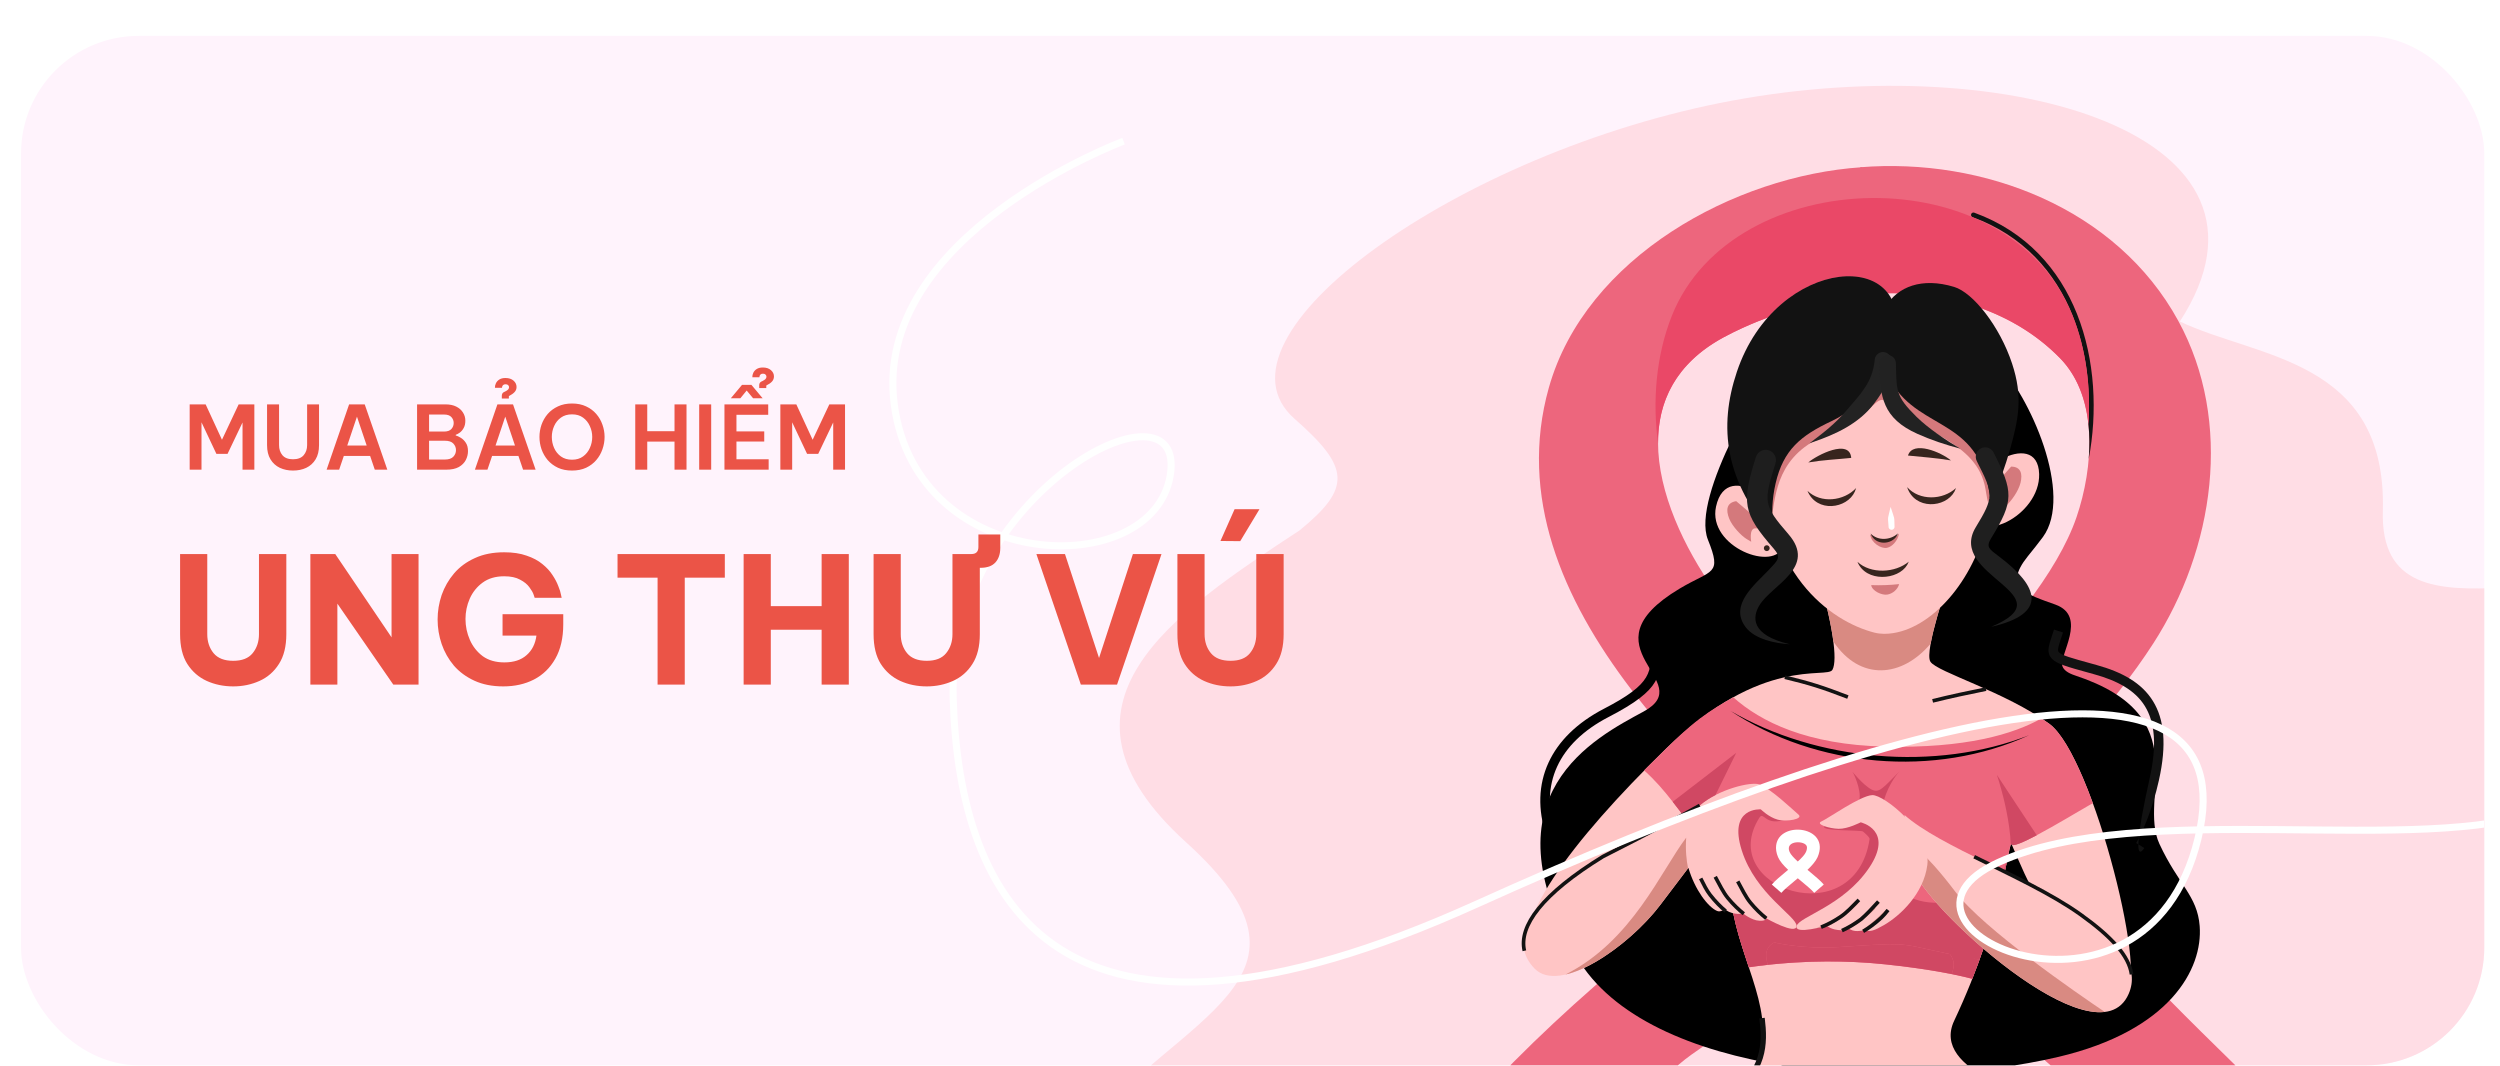 <svg width="340" height="145" viewBox="0 0 340 145" fill="none"
    xmlns="http://www.w3.org/2000/svg">
    <g filter="url(#filter0_dd_13978_68978)">
        <g clip-path="url(#clip0_13978_68978)">
            <rect x="2.86" y="0.881" width="335" height="140" rx="16" fill="#FFF3FC"/>
            <path d="M25.796 59.876V50.996H27.968L30.188 55.808L32.456 50.996H34.592V59.876H32.984V53.456L30.944 57.728H29.432L27.404 53.432V59.876H25.796ZM39.848 59.996C39.192 59.996 38.596 59.872 38.06 59.624C37.524 59.368 37.1 58.984 36.788 58.472C36.476 57.96 36.32 57.316 36.32 56.54V50.996H37.952V56.54C37.952 57.084 38.104 57.54 38.408 57.908C38.72 58.276 39.2 58.46 39.848 58.46C40.504 58.46 40.988 58.276 41.3 57.908C41.612 57.54 41.768 57.084 41.768 56.54V50.996H43.388V56.54C43.388 57.316 43.232 57.96 42.92 58.472C42.608 58.984 42.184 59.368 41.648 59.624C41.12 59.872 40.52 59.996 39.848 59.996ZM44.419 59.876L47.479 50.996H49.603L52.675 59.876H50.971L50.335 58.004H46.759L46.123 59.876H44.419ZM47.227 56.588H49.867L48.547 52.664L47.227 56.588ZM56.722 59.876V50.996H60.598C61.166 50.996 61.65 51.096 62.05 51.296C62.45 51.496 62.754 51.764 62.962 52.1C63.178 52.436 63.286 52.804 63.286 53.204C63.286 53.612 63.21 53.948 63.058 54.212C62.914 54.476 62.738 54.684 62.53 54.836C62.33 54.98 62.146 55.08 61.978 55.136V55.22C62.186 55.276 62.418 55.384 62.674 55.544C62.938 55.704 63.166 55.932 63.358 56.228C63.55 56.516 63.646 56.892 63.646 57.356C63.646 57.772 63.546 58.176 63.346 58.568C63.146 58.952 62.83 59.268 62.398 59.516C61.966 59.756 61.394 59.876 60.682 59.876H56.722ZM60.382 52.376H58.354V54.692H60.382C60.846 54.692 61.182 54.576 61.39 54.344C61.598 54.112 61.702 53.84 61.702 53.528C61.702 53.224 61.598 52.956 61.39 52.724C61.182 52.492 60.846 52.376 60.382 52.376ZM60.502 55.94H58.354V58.496H60.502C61.03 58.496 61.414 58.368 61.654 58.112C61.894 57.856 62.014 57.556 62.014 57.212C62.014 56.876 61.894 56.58 61.654 56.324C61.414 56.068 61.03 55.94 60.502 55.94ZM68.247 50.204V49.82C68.247 49.724 68.267 49.632 68.307 49.544C68.347 49.456 68.419 49.384 68.523 49.328L68.703 49.244C68.879 49.156 69.011 49.068 69.099 48.98C69.187 48.892 69.231 48.784 69.231 48.656C69.231 48.552 69.191 48.46 69.111 48.38C69.031 48.3 68.915 48.26 68.763 48.26C68.611 48.26 68.499 48.296 68.427 48.368C68.355 48.432 68.311 48.504 68.295 48.584C68.279 48.664 68.271 48.716 68.271 48.74H67.311C67.303 48.532 67.347 48.328 67.443 48.128C67.539 47.92 67.695 47.748 67.911 47.612C68.127 47.476 68.403 47.408 68.739 47.408C69.203 47.408 69.571 47.528 69.843 47.768C70.115 48.008 70.251 48.296 70.251 48.632C70.251 48.896 70.163 49.124 69.987 49.316C69.811 49.508 69.567 49.684 69.255 49.844L69.207 49.868V50.204H68.247ZM64.587 59.876L67.647 50.996H69.771L72.843 59.876H71.139L70.503 58.004H66.927L66.291 59.876H64.587ZM67.395 56.588H70.035L68.715 52.664L67.395 56.588ZM77.795 59.996C77.067 59.996 76.427 59.868 75.875 59.612C75.323 59.348 74.859 59 74.483 58.568C74.115 58.128 73.835 57.636 73.643 57.092C73.459 56.548 73.367 55.992 73.367 55.424C73.367 54.856 73.459 54.304 73.643 53.768C73.835 53.224 74.115 52.736 74.483 52.304C74.859 51.872 75.323 51.528 75.875 51.272C76.427 51.008 77.067 50.876 77.795 50.876C78.523 50.876 79.163 51.008 79.715 51.272C80.267 51.528 80.727 51.872 81.095 52.304C81.471 52.736 81.751 53.224 81.935 53.768C82.127 54.304 82.223 54.856 82.223 55.424C82.223 55.992 82.127 56.548 81.935 57.092C81.751 57.636 81.471 58.128 81.095 58.568C80.727 59 80.267 59.348 79.715 59.612C79.163 59.868 78.523 59.996 77.795 59.996ZM77.795 58.52C78.395 58.52 78.895 58.372 79.295 58.076C79.703 57.78 80.011 57.396 80.219 56.924C80.435 56.452 80.543 55.952 80.543 55.424C80.543 54.904 80.435 54.412 80.219 53.948C80.011 53.476 79.703 53.092 79.295 52.796C78.895 52.5 78.395 52.352 77.795 52.352C77.195 52.352 76.691 52.5 76.283 52.796C75.875 53.092 75.567 53.476 75.359 53.948C75.151 54.412 75.047 54.904 75.047 55.424C75.047 55.952 75.151 56.452 75.359 56.924C75.567 57.396 75.875 57.78 76.283 58.076C76.691 58.372 77.195 58.52 77.795 58.52ZM86.394 59.876V50.996H88.026V54.644H91.734V50.996H93.366V59.876H91.734V56.06H88.026V59.876H86.394ZM95.089 59.876V50.996H96.721V59.876H95.089ZM103.253 48.776V48.392C103.253 48.296 103.273 48.204 103.313 48.116C103.353 48.028 103.425 47.956 103.529 47.9L103.709 47.816C103.885 47.728 104.017 47.64 104.105 47.552C104.193 47.456 104.237 47.348 104.237 47.228C104.237 47.124 104.197 47.032 104.117 46.952C104.037 46.864 103.921 46.82 103.769 46.82C103.617 46.82 103.505 46.856 103.433 46.928C103.361 47 103.317 47.076 103.301 47.156C103.285 47.236 103.277 47.288 103.277 47.312H102.317C102.309 47.104 102.353 46.9 102.449 46.7C102.545 46.492 102.701 46.32 102.917 46.184C103.133 46.048 103.409 45.98 103.745 45.98C104.209 45.98 104.577 46.1 104.849 46.34C105.121 46.58 105.257 46.864 105.257 47.192C105.257 47.464 105.169 47.696 104.993 47.888C104.817 48.08 104.573 48.252 104.261 48.404L104.213 48.44V48.776H103.253ZM99.388 50.168L100.913 48.344H102.197L103.721 50.168H102.425L101.549 49.112L100.685 50.168H99.388ZM98.525 59.876V50.996H104.477V52.412H100.157V54.668H103.937V56.048H100.157V58.46H104.537V59.876H98.525ZM106.128 59.876V50.996H108.3L110.52 55.808L112.788 50.996H114.924V59.876H113.316V53.456L111.276 57.728H109.764L107.736 53.432V59.876H106.128Z" fill="#EB5447"/>
            <path fill-rule="evenodd" clip-rule="evenodd" d="M161.314 110.558C181.996 129.294 160.971 133.553 146.009 151.006C130.329 169.295 142.388 182.151 171.667 178.218C224.648 171.093 192.582 197.684 240.696 190.136C288.81 182.587 312.934 171.007 318.077 158.297C318.973 156.076 325.668 155.21 328.927 154.265C346.196 149.251 351.947 139.211 353.008 130.871C353.647 125.857 352.88 124.09 351.088 117.02C350.609 115.13 352.818 112.288 363.49 103.568C371.039 97.4 371.106 85.501 366.246 80.223C354.61 67.593 323.477 86.255 324.066 65.506C324.649 44.757 306.92 44.739 296.462 39.719C313.008 14.226 273.222 2.688 235.578 9.684C198.382 16.595 163.346 41.818 176.074 52.968C183.653 59.615 183.794 62.37 176.749 68.127C159.645 79.364 140.633 91.822 161.314 110.558Z" fill="#FFDDE5"/>
            <g clip-path="url(#clip1_13978_68978)">
                <path fill-rule="evenodd" clip-rule="evenodd" d="M243.408 130.27C239.028 133.275 234.305 136.384 230.023 139.439C225.344 142.776 220.636 149.043 216.667 153.482C213.794 156.695 210.961 159.854 208.225 163.19C207.789 158.821 207.378 154.451 206.962 150.081C203.032 150.867 199.195 151.485 195.226 152.024C209.248 135.425 223.641 123.933 240.775 111.022C253.416 101.452 277.289 81.339 282.413 66.318C284.679 59.674 285.462 50.164 280.187 44.742C273.589 37.965 263.806 35.281 254.605 35.987C254.057 30.239 253.514 24.495 252.995 18.746C269.713 17.397 287.87 24.287 296.249 39.64C303.771 53.421 301.109 70.697 292.847 83.509C282.037 100.281 259.847 118.941 243.408 130.27Z" fill="#ED667D"/>
                <path fill-rule="evenodd" clip-rule="evenodd" d="M282.174 120.76C288.702 125.371 291.546 128.476 297.11 134.076C302.885 139.884 309.066 145.588 314.489 151.683C309.908 151.273 305.596 150.684 301.055 149.963C301.412 154.436 301.593 158.563 301.554 163.057C295.72 156.482 287.836 149.048 281.337 143.077C272.88 135.307 262.881 128.48 253.94 120.997C234.3 104.522 202.357 78.171 210.642 48.73C215.639 30.98 235.925 19.893 253.162 18.746C254.39 18.662 256.553 33.12 256.578 35.409C249.55 36.012 240.613 38.508 234.378 41.894C218.478 50.539 227.135 69.165 235.538 79.451C247.587 94.196 266.63 109.702 282.174 120.76Z" fill="#ED667D"/>
                <path fill-rule="evenodd" clip-rule="evenodd" d="M284.024 53.673C284.347 48.745 283.73 43.56 281.87 38.914C279.526 33.051 275.2 28.054 268.275 25.533C268.108 25.474 268.02 25.286 268.079 25.118C268.137 24.95 268.323 24.861 268.49 24.92C275.606 27.51 280.054 32.651 282.462 38.671C284.963 44.924 285.262 52.141 284.063 58.433C284.195 56.842 284.195 55.235 284.024 53.673Z" fill="#121212"/>
                <path fill-rule="evenodd" clip-rule="evenodd" d="M227.385 38.914C225.192 44.4 224.727 50.638 225.496 56.318C225.462 50.673 227.85 45.443 234.379 41.894C236.204 40.906 238.255 39.986 240.428 39.176C244.783 34.262 250.705 32.587 254.429 34.119C255.178 34.425 255.834 34.865 256.377 35.429C256.514 35.572 256.641 35.721 256.759 35.879C257.199 35.869 257.64 35.869 258.08 35.879C259.872 34.613 262.436 34.203 265.583 35.157C266.635 35.478 267.863 36.427 269.058 37.782C273.218 39.23 277.059 41.523 280.192 44.736C282.511 47.119 283.661 50.297 284.028 53.668C284.351 48.74 283.735 43.555 281.875 38.909C273.125 17.046 235.685 18.163 227.385 38.914Z" fill="#EA4867"/>
                <path fill-rule="evenodd" clip-rule="evenodd" d="M271.27 44.88C276.188 49.872 282.022 63.337 277.828 69.046C277.211 69.886 276.492 70.766 275.767 71.671C272.322 75.971 275.669 76.831 279.536 78.225C284.014 79.842 279.908 85.22 280.51 86.663C280.705 87.128 281.2 87.528 282.203 87.859C298.965 93.385 290.689 104.324 293.684 110.775C296.259 116.321 298.838 117.814 299.156 121.936C299.606 127.808 295.094 136.152 279.971 139.731C258.917 144.708 223.91 142.568 214.421 126.118C201.667 104.003 216.97 96.336 223.533 92.767C231.173 88.615 214.876 84.152 228.432 76.05C232.842 73.416 234.227 74.251 232.279 69.402C229.91 63.515 240.295 46.575 241.573 46.036C242.84 45.503 271.27 44.88 271.27 44.88Z" fill="black"/>
                <path fill-rule="evenodd" clip-rule="evenodd" d="M240.31 120.933L240.3 120.943C240.202 120.888 240.149 120.859 240.149 120.859" fill="#D98A82"/>
                <path fill-rule="evenodd" clip-rule="evenodd" d="M236.297 115.807C236.855 116.825 237.467 117.72 238.098 118.481C238.827 119.366 239.576 120.078 240.271 120.631C240.364 120.705 240.383 120.839 240.31 120.933" fill="#D98A82"/>
                <path fill-rule="evenodd" clip-rule="evenodd" d="M246.971 73.193C249.286 80.786 249.946 85.813 249.207 87.098C248.468 88.383 239.649 85.046 226.582 97.824C213.515 110.602 204.858 122.163 208.377 127.146C211.822 132.025 228.403 115.372 235.744 107.132C237.506 105.155 236.126 109.005 235.866 110.014C233.346 119.865 238.773 127.383 239.644 134.466C240.085 138.06 239.982 141.688 235.289 145.04C232.088 147.323 232.631 152.311 236.224 153.887C240.217 155.642 245.444 157.204 251.571 157.362C258.834 157.545 265.642 154.594 270.629 151.609C274.025 149.572 273.898 144.506 270.384 142.677C266.958 140.897 264.129 138.292 265.764 134.832C272.562 120.409 273.193 109.92 273.589 110.844C274.7 113.419 276.041 116.528 276.756 117.557C280.857 123.483 285.707 131.13 288.722 131.155C292.769 131.189 284.723 98.842 278.714 94.448C272.704 90.059 263.429 87.414 262.534 85.986C261.633 84.552 265.059 74.824 265.059 74.824L246.971 73.193Z" fill="#FFC5C5"/>
                <path fill-rule="evenodd" clip-rule="evenodd" d="M235.724 90.83C234.525 91.492 232.71 92.565 231.192 93.716C229.264 95.185 227.649 96.781 226.582 97.824C224.674 99.693 224.052 100.31 223.592 100.765C226.705 103.563 228.07 106.049 231.525 110.152C233.581 108.046 234.256 108.793 235.744 107.127C237.506 105.15 236.126 109 235.866 110.009C234.144 116.746 236.135 122.391 237.843 127.551C241.612 126.993 248.537 126.311 256.504 127.166C262.221 127.779 265.916 128.515 268.226 129.118C272.723 117.734 273.242 110.038 273.585 110.834C273.991 111.778 284.014 105.456 284.635 105.253C282.761 100.108 280.632 95.847 278.714 94.443C278.366 94.191 278.009 93.944 277.642 93.702C273.844 95.837 267.345 97.794 256.323 97.537C245.762 97.285 239.458 94.166 235.724 90.83Z" fill="#ED667D"/>
                <path fill-rule="evenodd" clip-rule="evenodd" d="M234.281 113.429C234.447 114.467 235.475 119.173 236.037 121.56C236.527 123.636 244.039 125.208 249.976 124.808C261.604 124.027 256.911 124.294 269.199 126.533C271.348 120.592 272.381 115.886 272.929 113.217C272.841 113.395 273.58 110.879 272.537 114.349C271.49 117.819 258.961 122.539 256.411 113.795C253.862 105.051 258.506 100.726 258.506 100.726C256.015 103.242 255.57 103.914 254.527 103.37C253.323 102.747 251.738 100.696 251.943 100.998C252.374 101.63 253.387 104.334 252.672 105.15C251.561 106.42 249.339 107.384 248.175 108.313C247.211 109.079 253.093 108.857 253.362 109.084C254.018 109.638 254.287 109.954 254.263 110.112C252.3 123.192 233.219 116.795 239.282 107.196C239.684 106.558 239.928 107.423 240.936 107.656C241.631 107.814 243.476 107.666 242.762 106.499C242.64 106.296 240.853 104.863 239.204 104.789C237.716 104.72 236.331 106.015 236.36 105.787C236.062 106.395 234.427 112.925 234.281 113.429Z" fill="#D04863"/>
                <path fill-rule="evenodd" clip-rule="evenodd" d="M246.971 73.193C248.253 77.4 249.026 80.815 249.34 83.247C251.15 85.951 253.48 87.192 255.849 87.162C258.203 87.137 260.596 85.862 262.563 83.539C263.165 80.192 265.054 74.82 265.054 74.82L246.971 73.193Z" fill="#D98A82"/>
                <path fill-rule="evenodd" clip-rule="evenodd" d="M218.013 112.485C207.51 118.941 205.259 124.165 208.695 127.719C212.13 131.273 221.468 124.778 225.785 119.089L229.622 114.027C230.502 117.008 232.269 119.346 233.522 119.89C234.046 120.117 234.462 119.568 234.834 119.83C235.749 120.473 237.266 120.325 236.914 120.102C236.693 119.964 237.839 120.933 238.852 121.16C239.307 121.264 240.281 121.284 240.144 120.858C240.144 120.858 244.304 123.241 244.333 121.931C244.362 120.621 238.778 117.621 236.884 111.669C234.99 105.718 239.473 106.074 239.473 106.074C239.473 106.074 240.54 107.137 241.754 107.468C242.968 107.804 245.322 107.394 244.592 106.781C243.863 106.168 240.78 103.202 239.243 102.673C238.137 102.293 233.767 103.301 231.158 105.54C228.339 107.122 224.126 109.391 218.013 112.485Z" fill="#FFC5C5"/>
                <path fill-rule="evenodd" clip-rule="evenodd" d="M212.869 128.55C217.093 127.601 222.706 123.142 225.78 119.089L229.577 114.082C229.362 113.024 229.201 111.61 229.323 109.92C225.936 114.354 221.972 124.002 212.869 128.55Z" fill="#D98A82"/>
                <path fill-rule="evenodd" clip-rule="evenodd" d="M283.006 120.404C288.56 124.383 291.002 127.714 289.5 131.165C285.179 141.09 260.929 118.58 260.18 114.003L259.005 106.835C263.924 111.2 275.929 115.332 283.006 120.404Z" fill="#FFC5C5"/>
                <path d="M268.49 112.515C273.457 114.986 279.012 117.547 283.001 120.409C287.126 123.364 289.539 125.965 289.887 128.52" stroke="#121212" stroke-width="0.5" stroke-miterlimit="10"/>
                <path fill-rule="evenodd" clip-rule="evenodd" d="M286.245 133.621C278.268 134.58 260.811 117.873 260.18 113.998L259.695 111.047L259.857 110.879C259.857 110.879 261.496 111.432 265.96 117.319C269.787 122.366 282.648 131.199 286.245 133.621Z" fill="#D98A82"/>
                <path fill-rule="evenodd" clip-rule="evenodd" d="M233.38 64.894C232.181 70.4 241.499 73.945 242.576 70.144C243.917 65.423 234.902 57.91 233.38 64.894Z" fill="#FFC5C5"/>
                <path fill-rule="evenodd" clip-rule="evenodd" d="M236.121 64.157C234.785 64.37 234.721 65.383 235.157 66.5C235.592 67.618 236.855 68.888 237.511 69.288C238.166 69.689 238.166 69.674 238.166 69.674C238.166 69.674 237.829 67.885 238.715 67.85C239.6 67.815 239.757 68.018 239.757 68.018C239.757 68.018 239.091 66.767 238.871 66.525C238.651 66.283 236.121 64.157 236.121 64.157Z" fill="#D4797C"/>
                <path fill-rule="evenodd" clip-rule="evenodd" d="M277.324 60.475C277.475 66.11 268.651 70.653 267.648 65.047C266.782 60.213 277.147 53.911 277.324 60.475Z" fill="#FFC5C5"/>
                <path fill-rule="evenodd" clip-rule="evenodd" d="M240.016 58.083C239.718 73.776 248.865 80.499 254.938 82.041C255.805 82.259 256.676 82.229 257.469 82.105C263.214 81.206 268.906 74.261 270.384 66.194C272.185 56.372 268.338 42.072 257.694 40.342C251.576 39.344 246.384 46.338 240.016 58.083Z" fill="#FFC5C5"/>
                <path fill-rule="evenodd" clip-rule="evenodd" d="M240.016 58.083C239.972 60.277 240.555 65.166 240.814 67.039C241.485 64.157 241.22 58.572 247.504 55.557C249.085 54.795 250.744 54.069 252.203 53.15C255.007 51.385 255.467 49.556 256.778 50.777C261.173 54.865 268.901 56.011 270.017 62.462C270.399 64.677 270.325 64.202 270.462 64.207C270.687 62.521 270.819 60.514 270.883 59.155C270.854 58.483 270.8 57.776 270.717 57.064C270.193 52.551 260.904 42.646 258.717 42.201C257.449 41.944 255.046 41.306 252.393 41.509C248.366 43.956 244.48 49.852 240.016 58.083Z" fill="#D4797C"/>
                <path fill-rule="evenodd" clip-rule="evenodd" d="M257.264 48.029C261.272 54.781 269.553 52.729 270.703 64.158C270.703 64.158 272.113 61.523 273.317 57.287C274.56 52.917 275.123 49.922 273.64 45.438C271.971 40.382 268.349 35.8 265.76 35.019C256.941 32.344 252.703 40.352 257.264 48.029Z" fill="#121212"/>
                <path fill-rule="evenodd" clip-rule="evenodd" d="M243.388 111.872C243.54 112.223 243.966 112.673 244.499 113.167C245.033 112.678 245.459 112.223 245.61 111.872C245.733 111.59 245.767 111.353 245.742 111.17C245.62 110.271 242.669 110.221 243.388 111.872ZM245.816 114.299L246.007 114.457C246.809 115.125 247.573 115.757 248.033 116.296L246.736 117.428C246.364 116.993 245.659 116.41 244.915 115.792C244.778 115.678 244.636 115.565 244.499 115.446C244.362 115.565 244.22 115.678 244.083 115.792C243.339 116.41 242.635 116.993 242.263 117.428L240.966 116.296C241.426 115.757 242.189 115.125 242.992 114.457L243.188 114.299C242.566 113.711 242.052 113.123 241.817 112.574C241.563 111.986 241.494 111.437 241.558 110.958C241.994 107.552 249.031 108.343 247.191 112.574C246.946 113.123 246.437 113.706 245.816 114.299Z" fill="white"/>
                <path fill-rule="evenodd" clip-rule="evenodd" d="M245.816 62.759C247.631 64.504 250.759 64.162 252.433 62.373L252.256 62.862C251.209 65.195 247.078 65.789 245.816 62.759Z" fill="#37251E"/>
                <path fill-rule="evenodd" clip-rule="evenodd" d="M259.367 62.249C261.056 64.133 264.208 64.034 266.018 62.373L265.808 62.853C264.58 65.107 260.4 65.383 259.367 62.249Z" fill="#37251E"/>
                <path fill-rule="evenodd" clip-rule="evenodd" d="M252.614 72.412C254.429 74.093 257.738 73.935 259.593 72.383L259.382 72.823C258.154 74.903 253.778 75.245 252.614 72.412Z" fill="#37251E"/>
                <path fill-rule="evenodd" clip-rule="evenodd" d="M259.485 57.954C260.146 55.848 264.051 57.529 265.323 58.617C263.273 58.27 261.521 58.167 259.485 57.954Z" fill="#37251E"/>
                <path fill-rule="evenodd" clip-rule="evenodd" d="M251.767 58.275C251.561 55.606 247.103 57.885 245.928 58.893C247.979 58.547 249.731 58.488 251.767 58.275Z" fill="#37251E"/>
                <path fill-rule="evenodd" clip-rule="evenodd" d="M254.478 75.576C254.601 76.382 255.927 76.975 256.661 76.866C257.39 76.757 258.11 76.149 258.281 75.437C257.023 75.581 255.746 75.62 254.478 75.576Z" fill="#D4797C"/>
                <path fill-rule="evenodd" clip-rule="evenodd" d="M254.351 68.725C254.478 69.837 255.849 70.657 256.607 70.509C257.361 70.361 258.1 69.521 258.281 68.547C257.865 69.031 257.282 69.377 256.69 69.471C256.064 69.565 255.114 69.259 254.473 68.73C254.429 68.73 254.39 68.725 254.351 68.725Z" fill="#D4797C"/>
                <path fill-rule="evenodd" clip-rule="evenodd" d="M254.405 68.557C255.369 69.585 257.126 69.486 258.114 68.537L258.002 68.804C257.351 70.079 255.021 70.287 254.405 68.557Z" fill="#37251E"/>
                <path fill-rule="evenodd" clip-rule="evenodd" d="M257.586 42.626C257.581 46.437 253.323 51.281 249.1 53.268C244.876 55.255 242.542 57.178 241.485 61.73C240.427 66.283 241.553 69.348 241.553 69.348C234.481 61.513 233.713 54.034 236.214 46.57C241.563 30.61 260.826 29.403 257.586 42.626Z" fill="#121212"/>
                <path fill-rule="evenodd" clip-rule="evenodd" d="M273.516 59.457C274.867 59.471 275.077 60.47 274.798 61.636C274.524 62.803 273.457 64.246 272.86 64.736C272.268 65.225 272.263 65.215 272.263 65.215C272.263 65.215 272.346 63.391 271.465 63.485C270.585 63.579 270.457 63.801 270.457 63.801C270.457 63.801 270.942 62.467 271.123 62.195C271.309 61.923 273.516 59.457 273.516 59.457Z" fill="#D4797C"/>
                <path fill-rule="evenodd" clip-rule="evenodd" d="M257.229 45.004C256.94 47.628 256.485 48.76 254.86 50.905C252.8 53.629 249.609 55.092 246.462 56.155H246.467L246.065 56.308C248.082 54.771 249.501 53.723 251.204 51.726C253.079 49.531 254.62 48.029 254.953 45.053C254.938 44.42 255.438 43.891 256.064 43.877C256.695 43.867 257.214 44.366 257.229 45.004Z" fill="#232323"/>
                <path fill-rule="evenodd" clip-rule="evenodd" d="M257.84 45.389C257.938 49.22 257.796 49.862 260.64 52.68C262.201 54.222 264.697 55.903 266.601 57.02C264.619 56.501 262.656 55.848 260.777 55.008C256.03 52.883 255.677 49.971 255.565 45.473C255.54 44.84 256.035 44.306 256.661 44.282C257.292 44.257 257.821 44.751 257.84 45.389Z" fill="#222222"/>
                <path fill-rule="evenodd" clip-rule="evenodd" d="M240.281 70.153C240.06 70.153 239.884 70.331 239.884 70.549C239.884 70.766 240.06 70.949 240.281 70.949C240.496 70.949 240.677 70.771 240.677 70.549C240.672 70.331 240.496 70.153 240.281 70.153Z" fill="#37251E"/>
                <path fill-rule="evenodd" clip-rule="evenodd" d="M256.842 67.563C256.725 66.095 256.725 66.723 257.121 64.934C257.699 66.758 257.615 66.1 257.659 67.702C257.62 67.929 257.41 68.082 257.185 68.048C256.96 68.008 256.803 67.791 256.842 67.563Z" fill="white"/>
                <path fill-rule="evenodd" clip-rule="evenodd" d="M241.455 59.047C239.83 64.222 239.786 64.681 243.217 68.636C247.157 73.178 241.01 75.502 239.292 78.304C238.333 79.871 238.005 82.353 243.413 83.618C241.47 83.509 238.661 82.956 237.398 81.28C235.122 78.265 238.705 75.472 240.53 73.534C241.798 72.195 242.282 71.829 241.24 70.633C236.982 65.759 236.845 64.395 238.808 58.137C239.057 57.395 239.85 57 240.584 57.252C241.313 57.504 241.705 58.305 241.455 59.047Z" fill="#1E1E1E"/>
                <path fill-rule="evenodd" clip-rule="evenodd" d="M268.859 58.743C271.11 63.167 271.218 63.582 268.717 67.68C264.65 74.343 281.231 76.854 270.802 81.248C278.598 79.469 277.282 75.766 271.883 71.693C270.538 70.675 270.043 70.418 270.807 69.182C273.915 64.121 273.836 62.87 271.115 57.517C270.777 56.889 270.004 56.652 269.378 56.993C268.756 57.329 268.521 58.11 268.859 58.743Z" fill="#1F1F1F"/>
                <path d="M242.737 88.101C246.222 88.947 247.788 89.446 251.312 90.8" stroke="#121212" stroke-width="0.5" stroke-miterlimit="10"/>
                <path d="M270.095 89.718C267.619 90.212 265.323 90.706 262.837 91.319" stroke="#121212" stroke-width="0.5" stroke-miterlimit="10"/>
                <path fill-rule="evenodd" clip-rule="evenodd" d="M254.63 104.136C253.01 104.201 248.586 107.339 247.715 107.715C246.844 108.091 248.796 108.689 250.049 108.718C251.307 108.748 253.054 107.834 253.054 107.834C253.054 107.834 257.669 108.887 254.18 114.052C250.69 119.212 244.685 120.671 244.343 121.931C244 123.192 248.459 121.877 248.459 121.877C248.459 121.877 248.938 122.485 250.509 122.519C250.729 122.524 251.234 122.045 251.4 122.213C252.085 122.9 253.25 122.509 253.558 122.564C254.4 122.702 254.826 122.613 256.235 121.803C258.349 120.587 261.619 117.586 262.118 113.622C262.681 109.213 256.25 104.072 254.63 104.136Z" fill="#FFC5C5"/>
                <path fill-rule="evenodd" clip-rule="evenodd" d="M252.271 118.713C252.354 118.629 252.491 118.629 252.575 118.713C252.658 118.797 252.658 118.936 252.575 119.02C251.738 119.86 250.876 120.557 250.035 121.12C249.545 121.452 249.061 121.743 248.591 121.985C248.503 121.916 248.464 121.867 248.464 121.867C248.464 121.867 247.832 122.055 247.064 122.218C247.079 122.208 247.093 122.198 247.108 122.193C247.93 121.867 248.85 121.392 249.795 120.755C250.612 120.211 251.454 119.534 252.271 118.713Z" fill="#D98A82"/>
                <path fill-rule="evenodd" clip-rule="evenodd" d="M254.674 119.326C254.757 119.242 254.894 119.242 254.977 119.326C255.061 119.41 255.061 119.549 254.977 119.633C254.278 120.334 253.558 120.933 252.853 121.447C252.403 121.773 251.958 122.06 251.522 122.312C251.483 122.282 251.444 122.247 251.41 122.213C251.243 122.045 250.739 122.524 250.519 122.519C250.436 122.519 250.357 122.514 250.279 122.509C250.299 122.485 250.323 122.46 250.357 122.445C251.072 122.099 251.831 121.654 252.609 121.096C253.289 120.596 253.989 120.008 254.674 119.326Z" fill="#D98A82"/>
                <path fill-rule="evenodd" clip-rule="evenodd" d="M256.436 119.791C256.519 119.707 256.656 119.707 256.739 119.791C256.823 119.875 256.823 120.013 256.739 120.097C256.059 120.779 255.403 121.377 254.772 121.896C254.464 122.148 254.16 122.386 253.862 122.598C253.769 122.588 253.666 122.574 253.563 122.559C253.475 122.544 253.314 122.564 253.118 122.588C253.568 122.292 254.028 121.951 254.503 121.56C255.119 121.051 255.765 120.463 256.436 119.791Z" fill="#D98A82"/>
                <path fill-rule="evenodd" clip-rule="evenodd" d="M238.171 58.493C239.718 51.074 243.726 51.36 249.266 47.425C250.583 46.491 251.498 45.74 252.291 44.277C251.395 47.164 249.32 48.74 246.829 50.159C242.522 52.611 240.193 53.713 238.171 58.493Z" fill="#121212"/>
                <path fill-rule="evenodd" clip-rule="evenodd" d="M258.305 42.665C258.795 45.77 259.725 46.615 262.191 48.483C264.912 50.544 270.653 53.12 270.878 56.837C270.242 54.474 265.764 52.136 263.689 50.762C260.062 48.365 258.095 47.233 258.305 42.665Z" fill="#121212"/>
                <path fill-rule="evenodd" clip-rule="evenodd" d="M272.459 104.453C272.601 105.021 272.743 105.649 272.875 106.306C273.164 107.725 273.399 109.312 273.467 110.854C273.501 110.785 273.531 110.76 273.555 110.795C273.565 110.805 273.575 110.819 273.58 110.839C273.731 111.19 275.19 110.547 277.001 109.593L274.074 105.169L273.482 104.275L271.573 101.373C271.573 101.373 272.004 102.629 272.459 104.453Z" fill="#D04863"/>
                <path fill-rule="evenodd" clip-rule="evenodd" d="M233.889 102.94C236.131 98.383 236.131 98.383 236.131 98.383L232.284 101.344L227.488 105.036C227.507 105.061 227.527 105.085 227.546 105.11C227.967 105.649 228.398 106.212 228.858 106.81C229.714 106.346 230.478 105.921 231.163 105.535C231.168 105.53 231.173 105.525 231.183 105.52C231.814 104.982 232.543 104.517 233.307 104.126C233.512 103.701 233.708 103.306 233.889 102.94Z" fill="#D04863"/>
                <path fill-rule="evenodd" clip-rule="evenodd" d="M235.333 92.674C247.078 99.534 263.258 100.978 275.968 95.985C263.121 101.872 246.99 100.38 235.333 92.674Z" fill="black"/>
                <path fill-rule="evenodd" clip-rule="evenodd" d="M280.568 82.022C280.51 82.209 280.417 82.486 280.329 82.743C279.952 83.87 279.761 84.448 280.001 84.701C280.417 85.141 281.733 85.501 284.44 86.248L285.134 86.441C288.614 87.404 291.267 88.863 292.803 91.349C294.33 93.82 294.702 97.241 293.611 102.12C292.706 106.168 291.453 108.892 290.86 110.038C290.988 108.6 291.404 106.099 292.358 101.833C293.366 97.325 293.053 94.216 291.707 92.036C290.371 89.871 287.968 88.571 284.797 87.696L284.102 87.503C281.165 86.693 279.736 86.297 279.076 85.605C278.293 84.785 278.572 83.954 279.11 82.333C279.169 82.15 279.237 81.952 279.345 81.621L280.568 82.022ZM290.86 110.033C290.65 110.444 290.518 110.651 290.523 110.651L290.816 110.834C290.816 110.612 290.831 110.35 290.86 110.033ZM290.816 110.834L291.624 111.328C291.619 111.333 290.792 112.732 290.816 110.834Z" fill="#121212"/>
                <path fill-rule="evenodd" clip-rule="evenodd" d="M210.285 109.628C209.12 106.104 209.218 102.723 210.598 99.717C211.93 96.821 214.445 94.3 218.169 92.372C224.767 88.956 224.659 87.335 224.414 83.766C224.404 83.618 224.395 83.465 224.38 83.233L225.667 83.148L225.701 83.672C225.985 87.82 226.112 89.713 218.757 93.519C215.302 95.308 212.982 97.617 211.773 100.251C210.535 102.95 210.456 106.005 211.514 109.208L210.285 109.628Z" fill="black"/>
                <path fill-rule="evenodd" clip-rule="evenodd" d="M237.843 127.551C238.582 127.443 239.444 127.329 240.413 127.22C240.139 126.118 239.654 124.452 242.478 123.691C240.55 123.113 236.238 122.401 236.042 121.56C235.949 121.165 235.842 120.7 235.729 120.206H235.724C236.243 122.791 237.07 125.218 237.843 127.551Z" fill="#D04863"/>
                <path fill-rule="evenodd" clip-rule="evenodd" d="M263.287 124.289C266.513 126.009 265.651 127.68 265.441 128.481C266.542 128.703 267.462 128.916 268.23 129.118C268.578 128.233 268.906 127.373 269.209 126.538C268.03 126.325 264.183 124.472 263.287 124.289Z" fill="#D04863"/>
                <path fill-rule="evenodd" clip-rule="evenodd" d="M265.441 128.481C265.593 127.912 266.067 126.909 265.182 125.757C261.188 124.931 260.038 124.521 258.173 124.432C256.754 124.363 254.919 124.477 251.097 124.734C250.739 124.758 250.372 124.783 249.981 124.808C247.118 125.001 243.888 124.734 241.255 124.175C239.816 125.025 240.183 126.311 240.408 127.215C242.581 126.978 245.287 126.775 248.351 126.76C250.866 126.746 253.617 126.854 256.504 127.161C258.922 127.418 260.978 127.7 262.72 127.986C263.728 128.154 264.633 128.317 265.441 128.481Z" fill="#D04863"/>
                <path d="M231.163 105.54C228.339 107.127 224.125 109.396 218.008 112.485C209.673 117.611 206.536 121.956 207.314 125.307" stroke="#121212" stroke-width="0.5" stroke-miterlimit="10"/>
                <path fill-rule="evenodd" clip-rule="evenodd" d="M240.31 120.933L240.3 120.943C240.202 120.888 240.149 120.859 240.149 120.859" fill="#D98A82"/>
                <path d="M236.331 115.866C236.889 116.884 237.418 117.987 238.044 118.748C238.773 119.633 239.522 120.344 240.217 120.898" stroke="#121212" stroke-width="0.5" stroke-miterlimit="10"/>
                <path d="M233.272 115.243C233.83 116.262 234.359 117.364 234.985 118.125C235.715 119.01 236.463 119.722 237.158 120.275" stroke="#121212" stroke-width="0.5" stroke-miterlimit="10"/>
                <path d="M231.29 115.466C231.696 116.286 232.103 117.097 232.577 117.705C233.282 118.609 234.011 119.341 234.692 119.914" stroke="#121212" stroke-width="0.5" stroke-miterlimit="10"/>
                <path d="M252.809 118.387C251.987 119.207 251.175 120.107 250.353 120.661C249.408 121.298 248.488 121.768 247.666 122.094" stroke="#121212" stroke-width="0.5" stroke-miterlimit="10"/>
                <path d="M255.467 118.614C254.684 119.47 253.93 120.295 253.123 121.002C252.207 121.684 251.312 122.198 250.504 122.564" stroke="#121212" stroke-width="0.5" stroke-miterlimit="10"/>
                <path d="M256.774 119.761C256.465 120.161 256.152 120.527 255.829 120.829C254.987 121.605 254.15 122.213 253.387 122.663" stroke="#121212" stroke-width="0.5" stroke-miterlimit="10"/>
                <path d="M239.64 134.462C240.08 138.055 239.977 141.683 235.284 145.035C232.083 147.318 232.626 152.306 236.219 153.883" stroke="#121212" stroke-width="0.732" stroke-miterlimit="10"/>
            </g>
            <path d="M152.802 15.202C152.802 15.202 118.492 27.962 121.632 51.102C124.772 74.242 156.762 75.062 159.152 60.662C161.552 46.262 128.812 63.052 129.632 90.962C130.452 118.882 143.982 144.682 200.712 119.012C257.442 93.342 306.102 80.582 298.922 110.072C291.742 139.562 252.582 122.022 271.792 113.282C290.932 104.482 329.542 112.602 346.082 106.112C363.242 99.352 366.042 81.402 349.292 72.602" stroke="white" stroke-width="0.959" stroke-miterlimit="10"/>
            <path d="M31.716 89.35C30.42 89.35 29.22 89.102 28.116 88.606C27.028 88.11 26.148 87.342 25.476 86.302C24.82 85.262 24.492 83.91 24.492 82.246V71.35H28.188V82.246C28.188 83.27 28.476 84.134 29.052 84.838C29.628 85.526 30.516 85.87 31.716 85.87C32.916 85.87 33.796 85.526 34.356 84.838C34.932 84.134 35.22 83.27 35.22 82.246V71.35H38.94V82.246C38.94 83.91 38.604 85.262 37.932 86.302C37.276 87.342 36.396 88.11 35.292 88.606C34.188 89.102 32.996 89.35 31.716 89.35ZM42.211 89.11V71.35H45.595L53.251 82.678V71.35H56.923V89.11H53.491L45.883 78.094V89.11H42.211ZM68.443 89.35C66.955 89.35 65.651 89.094 64.531 88.582C63.411 88.07 62.475 87.382 61.723 86.518C60.987 85.638 60.435 84.662 60.067 83.59C59.699 82.502 59.515 81.39 59.515 80.254C59.515 79.118 59.699 78.006 60.067 76.918C60.451 75.83 61.011 74.854 61.747 73.99C62.499 73.11 63.443 72.414 64.579 71.902C65.715 71.374 67.043 71.11 68.563 71.11C69.747 71.11 70.763 71.262 71.611 71.566C72.475 71.854 73.195 72.238 73.771 72.718C74.347 73.182 74.803 73.678 75.139 74.206C75.491 74.734 75.755 75.238 75.931 75.718C76.123 76.182 76.243 76.566 76.291 76.87C76.355 77.158 76.387 77.302 76.387 77.302H72.715C72.715 77.302 72.667 77.158 72.571 76.87C72.475 76.582 72.283 76.246 71.995 75.862C71.707 75.462 71.283 75.118 70.723 74.83C70.179 74.526 69.459 74.374 68.563 74.374C67.395 74.374 66.419 74.662 65.635 75.238C64.867 75.798 64.283 76.526 63.883 77.422C63.499 78.302 63.307 79.222 63.307 80.182C63.307 81.174 63.507 82.126 63.907 83.038C64.307 83.934 64.891 84.67 65.659 85.246C66.443 85.806 67.419 86.086 68.587 86.086C69.867 86.086 70.875 85.758 71.611 85.102C72.363 84.446 72.811 83.558 72.955 82.438H68.347V79.534H76.603V80.902C76.603 82.758 76.243 84.318 75.523 85.582C74.819 86.83 73.851 87.774 72.619 88.414C71.403 89.038 70.011 89.35 68.443 89.35ZM89.431 89.11V74.566H83.984V71.35H98.576V74.566H93.127V89.11H89.431ZM101.133 89.11V71.35H104.829V78.43H111.741V71.35H115.437V89.11H111.741V81.646H104.829V89.11H101.133ZM126.031 89.35C124.735 89.35 123.535 89.102 122.431 88.606C121.343 88.11 120.463 87.342 119.791 86.302C119.135 85.262 118.807 83.91 118.807 82.246V71.35H122.503V82.246C122.503 83.27 122.791 84.134 123.367 84.838C123.943 85.526 124.831 85.87 126.031 85.87C127.231 85.87 128.111 85.526 128.671 84.838C129.247 84.134 129.535 83.27 129.535 82.246V71.35H132.103C132.743 71.35 133.063 71.03 133.063 70.39V68.686H136.039V70.51C136.039 71.342 135.815 72.006 135.367 72.502C134.919 72.982 134.255 73.222 133.375 73.222H133.255V82.246C133.255 83.91 132.919 85.262 132.247 86.302C131.591 87.342 130.711 88.11 129.607 88.606C128.503 89.102 127.311 89.35 126.031 89.35ZM146.996 89.11L140.948 71.35H144.836L149.468 85.486L154.076 71.35H157.964L151.916 89.11H146.996ZM168.671 69.598L165.983 69.574L167.903 65.254H171.287L168.671 69.598ZM167.351 89.35C166.055 89.35 164.855 89.102 163.751 88.606C162.663 88.11 161.783 87.342 161.111 86.302C160.455 85.262 160.127 83.91 160.127 82.246V71.35H163.823V82.246C163.823 83.27 164.111 84.134 164.687 84.838C165.263 85.526 166.151 85.87 167.351 85.87C168.551 85.87 169.431 85.526 169.991 84.838C170.567 84.134 170.855 83.27 170.855 82.246V71.35H174.575V82.246C174.575 83.91 174.239 85.262 173.567 86.302C172.911 87.342 172.031 88.11 170.927 88.606C169.823 89.102 168.631 89.35 167.351 89.35Z" fill="#EB5447"/>
        </g>
    </g>
    <defs>
        <filter id="filter0_dd_13978_68978" x="0.86" y="0.881" width="339" height="144" filterUnits="userSpaceOnUse" color-interpolation-filters="sRGB">
            <feFlood flood-opacity="0" result="BackgroundImageFix"/>
            <feColorMatrix in="SourceAlpha" type="matrix" values="0 0 0 0 0 0 0 0 0 0 0 0 0 0 0 0 0 0 127 0" result="hardAlpha"/>
            <feMorphology radius="2" operator="erode" in="SourceAlpha" result="effect1_dropShadow_13978_68978"/>
            <feOffset dy="2"/>
            <feGaussianBlur stdDeviation="2"/>
            <feColorMatrix type="matrix" values="0 0 0 0 0.047 0 0 0 0 0.353 0 0 0 0 0.439 0 0 0 0.08 0"/>
            <feBlend mode="normal" in2="BackgroundImageFix" result="effect1_dropShadow_13978_68978"/>
            <feColorMatrix in="SourceAlpha" type="matrix" values="0 0 0 0 0 0 0 0 0 0 0 0 0 0 0 0 0 0 127 0" result="hardAlpha"/>
            <feMorphology radius="2" operator="erode" in="SourceAlpha" result="effect2_dropShadow_13978_68978"/>
            <feOffset dy="2"/>
            <feGaussianBlur stdDeviation="2"/>
            <feColorMatrix type="matrix" values="0 0 0 0 0.047 0 0 0 0 0.353 0 0 0 0 0.439 0 0 0 0.12 0"/>
            <feBlend mode="normal" in2="effect1_dropShadow_13978_68978" result="effect2_dropShadow_13978_68978"/>
            <feBlend mode="normal" in="SourceGraphic" in2="effect2_dropShadow_13978_68978" result="shape"/>
        </filter>
        <clipPath id="clip0_13978_68978">
            <rect x="2.86" y="0.881" width="335" height="140" rx="16" fill="white"/>
        </clipPath>
        <clipPath id="clip1_13978_68978">
            <rect width="119.268" height="144.612" fill="white" transform="translate(195.226 18.578)"/>
        </clipPath>
    </defs>
</svg>
